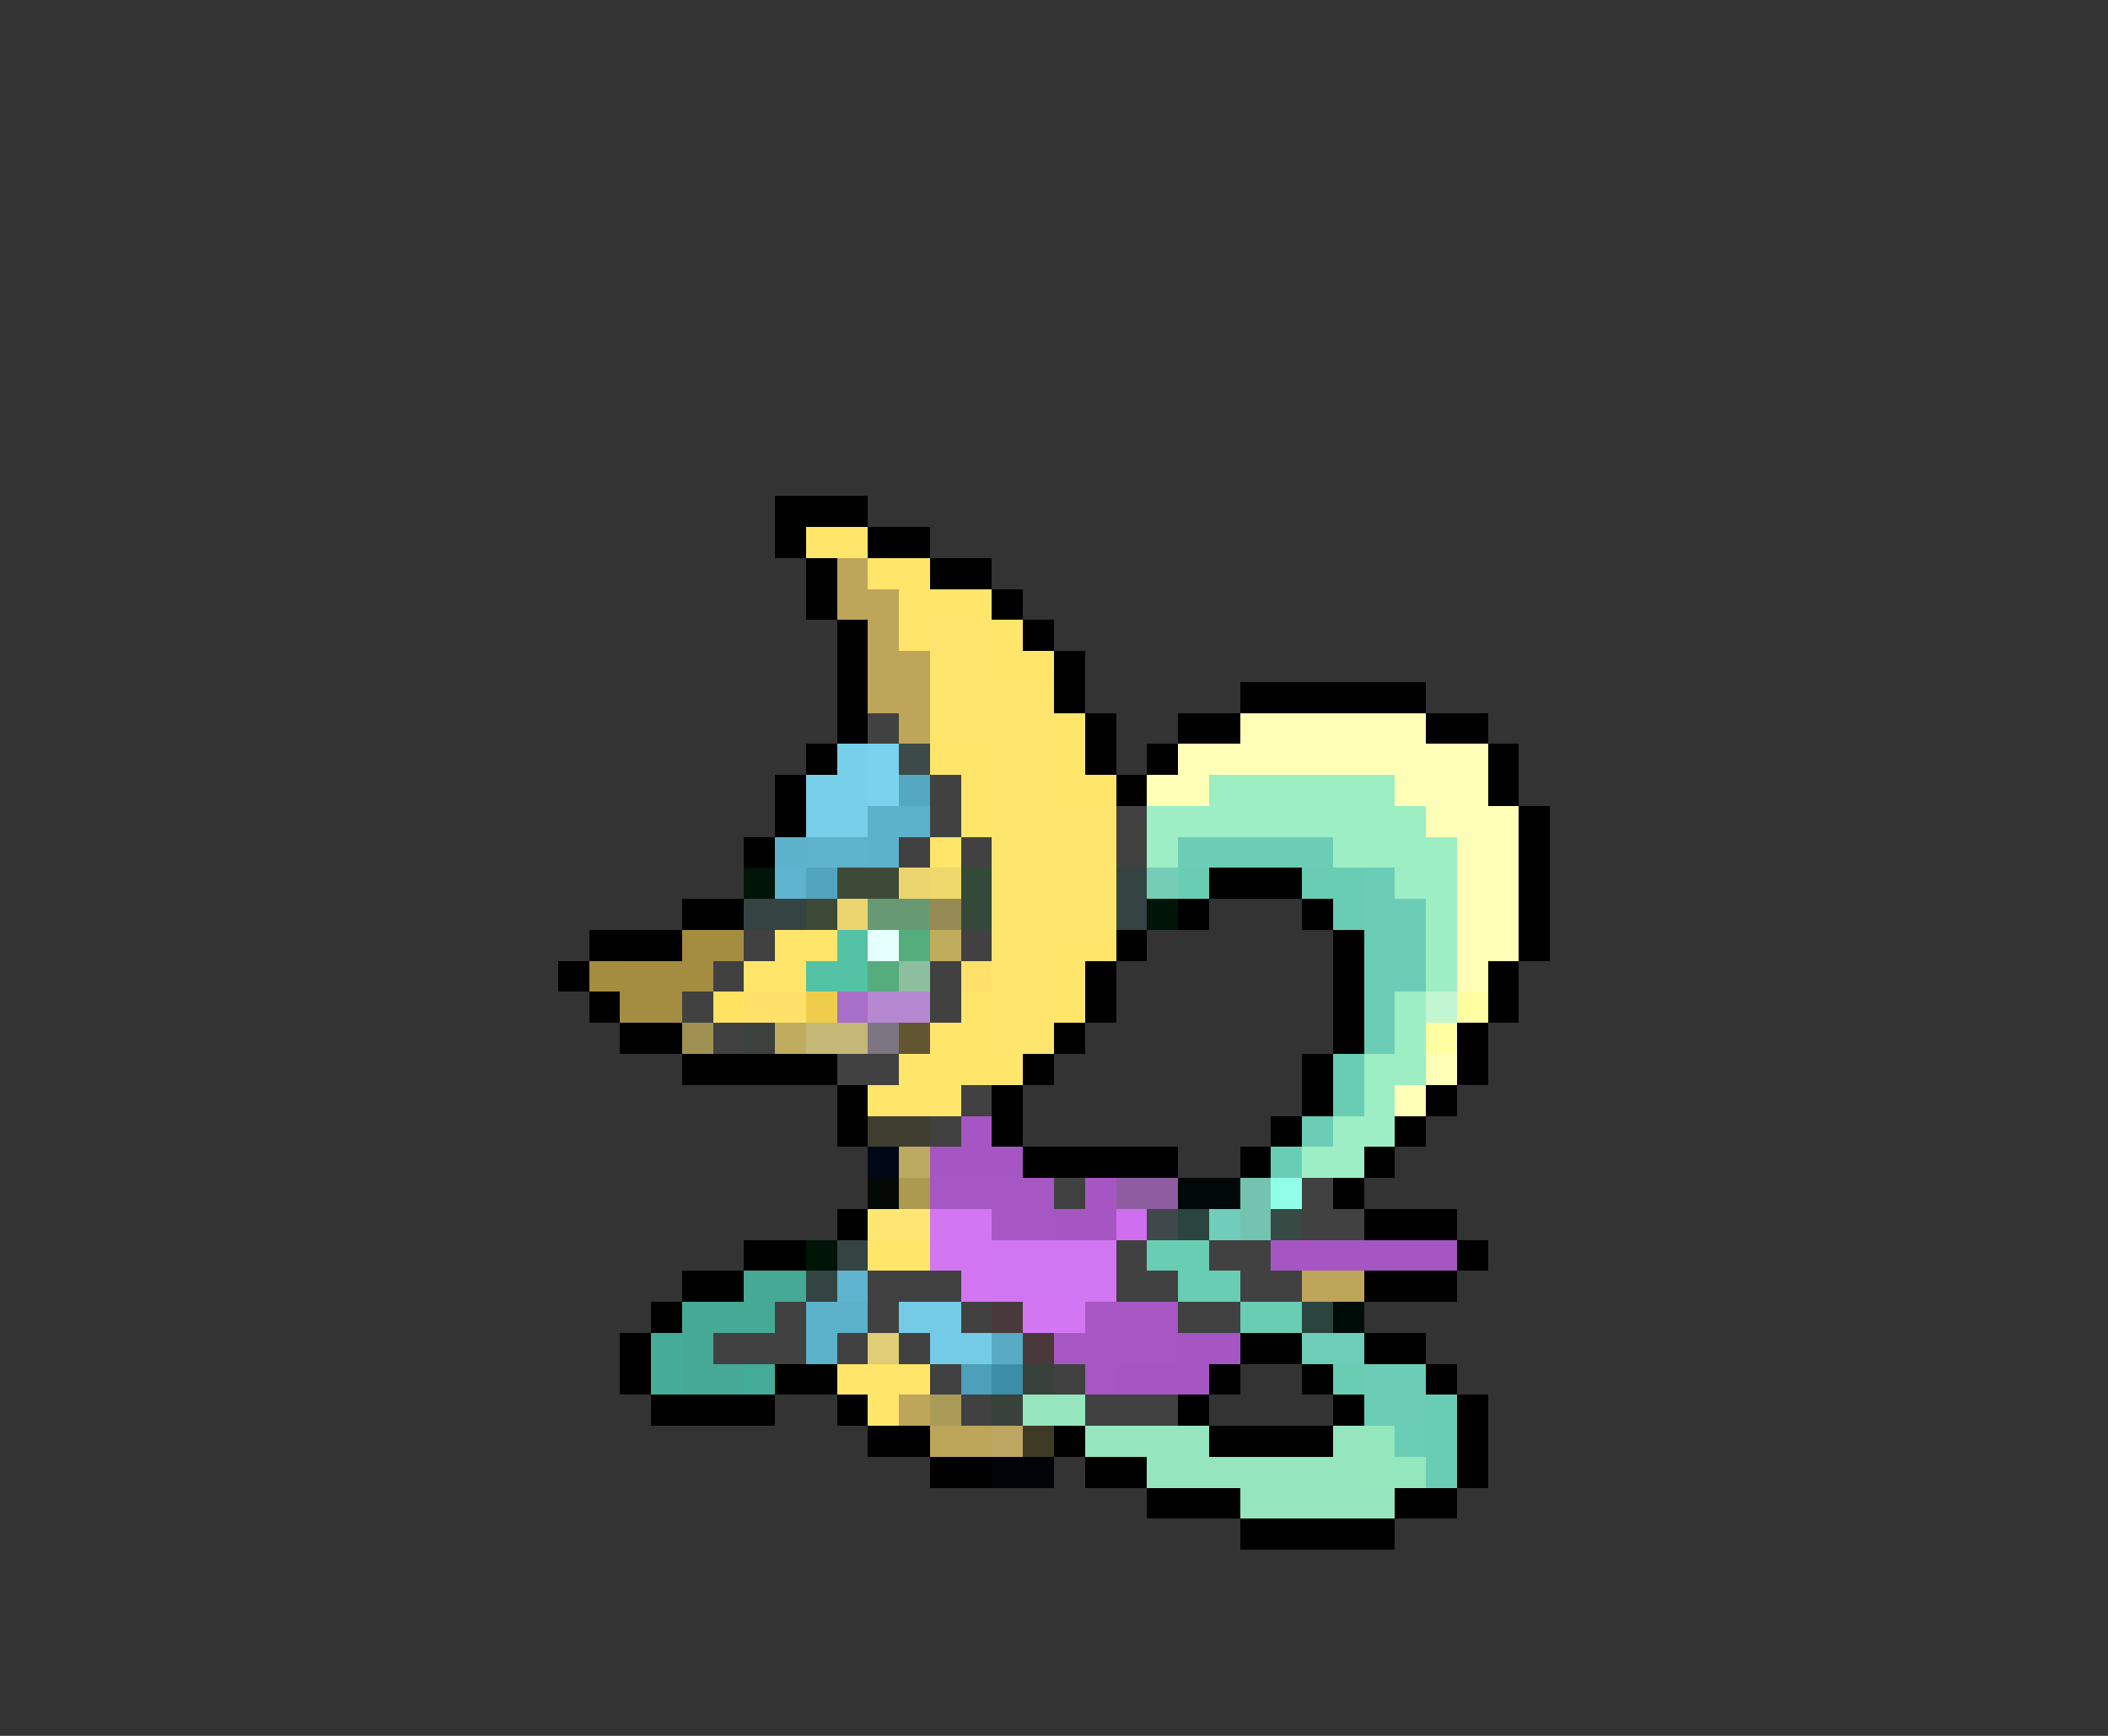 <svg xmlns="http://www.w3.org/2000/svg" viewBox="0 -0.5 68 56" shape-rendering="crispEdges">
<rect x="0" y="-0.5" width="68" height="56" fill="#333333" stroke="none"/>
<path stroke="#000000" d="M25 16h3M25 17h1M28 17h2M26 18h1M30 18h2M26 19h1M32 19h1M27 20h1M33 20h1M27 21h1M34 21h1M27 22h1M34 22h1M40 22h6M27 23h1M35 23h1M38 23h2M46 23h2M26 24h1M35 24h1M37 24h1M48 24h1M25 25h1M36 25h1M48 25h1M25 26h1M49 26h1M24 27h1M49 27h1M39 28h3M49 28h1M22 29h2M38 29h1M42 29h1M49 29h1M19 30h3M36 30h1M43 30h1M49 30h1M18 31h1M35 31h1M43 31h1M48 31h1M19 32h1M35 32h1M43 32h1M48 32h1M20 33h2M34 33h1M43 33h1M47 33h1M22 34h5M33 34h1M42 34h1M47 34h1M27 35h1M32 35h1M42 35h1M46 35h1M27 36h1M32 36h1M41 36h1M45 36h1M33 37h5M40 37h1M44 37h1M43 38h1M27 39h1M44 39h3M24 40h2M47 40h1M22 41h2M44 41h3M21 42h1M20 43h1M40 43h2M44 43h2M20 44h1M25 44h2M39 44h1M42 44h1M46 44h1M21 45h4M27 45h1M38 45h1M43 45h1M47 45h1M28 46h2M34 46h1M39 46h4M47 46h1M30 47h2M35 47h2M47 47h1M37 48h3M45 48h2M40 49h5" />
<path stroke="#ffe56a" d="M26 17h2M28 18h2M29 19h3M29 20h1M32 20h1M32 21h2M34 23h1M30 24h2M34 24h1M31 25h1M34 25h2M31 26h1M30 27h1M25 30h2M34 30h2M24 31h2M34 31h1M31 32h1M34 32h1M30 33h2M29 34h4M28 35h3M27 44h3M28 45h1" />
<path stroke="#bda55a" d="M27 18h1M27 19h2M28 20h1M28 21h2M28 22h2M29 23h1M42 41h2M29 45h1M30 46h2" />
<path stroke="#fee56d" d="M30 20h2M30 21h2M30 22h4M30 23h4M32 24h2M32 25h2M32 26h4M32 27h4M32 28h4M32 29h4M32 30h2M32 31h2M32 32h2M32 33h2" />
<path stroke="#404140" d="M28 23h1M30 25h1M30 26h1M36 26h1M29 27h1M31 27h1M36 27h1M24 30h1M31 30h1M23 31h1M30 31h1M22 32h1M30 32h1M23 33h1M27 34h2M31 35h1M30 36h1M34 38h1M42 38h1M42 39h2M36 40h1M39 40h2M28 41h3M36 41h2M40 41h2M25 42h1M28 42h1M31 42h1M38 42h2M23 43h3M27 43h1M29 43h1M30 44h1M34 44h1M31 45h1M35 45h3" />
<path stroke="#ffffb8" d="M40 23h6M38 24h10M37 25h2M45 25h3M46 26h3M47 27h2M47 28h2M47 29h2M47 30h2M47 31h1M46 34h1M45 35h1" />
<path stroke="#77cfea" d="M27 24h1M26 25h2" />
<path stroke="#7ad2ee" d="M28 24h1M28 25h1" />
<path stroke="#3c4a48" d="M29 24h1" />
<path stroke="#54a8c2" d="M29 25h1" />
<path stroke="#9deec3" d="M39 25h6M44 26h2M44 27h3M46 28h1M46 29h1M46 30h1M46 31h1M44 34h2M44 35h1" />
<path stroke="#76cee9" d="M26 26h2" />
<path stroke="#5cb1cb" d="M28 26h2M25 27h1M28 27h1M26 42h2M26 43h1" />
<path stroke="#9deec5" d="M37 26h7M37 27h1M43 27h1M45 28h1M45 32h1M45 33h1M43 36h2M42 37h2" />
<path stroke="#5db2cc" d="M26 27h2" />
<path stroke="#6bcdb6" d="M38 27h5M44 28h1M44 29h2M44 30h2M44 31h2M44 32h1M44 33h1M42 36h1M44 44h2M44 45h2" />
<path stroke="#001408" d="M24 28h1M37 29h1M26 40h1" />
<path stroke="#5fb4cf" d="M25 28h1M27 41h1" />
<path stroke="#51a5bf" d="M26 28h1" />
<path stroke="#3e4a38" d="M27 28h2M26 29h1" />
<path stroke="#ebd56f" d="M29 28h1M27 29h1" />
<path stroke="#efd86b" d="M30 28h1" />
<path stroke="#344a38" d="M31 28h1M31 29h1" />
<path stroke="#344442" d="M36 28h1M24 29h2M36 29h1M27 40h1M26 41h1" />
<path stroke="#75cdb6" d="M37 28h1" />
<path stroke="#69cdb4" d="M38 28h1M42 28h2M43 29h1M43 34h1M43 35h1M41 37h1M37 40h2M38 41h2M40 42h2M43 44h1M46 45h1M46 46h1M46 47h1" />
<path stroke="#679973" d="M28 29h2" />
<path stroke="#968a54" d="M30 29h1" />
<path stroke="#a48c41" d="M22 30h2M20 31h3M20 32h2" />
<path stroke="#54c2a4" d="M27 30h1M26 31h2" />
<path stroke="#e6ffff" d="M28 30h1" />
<path stroke="#55ac7d" d="M29 30h1M28 31h1" />
<path stroke="#bfac5d" d="M30 30h1" />
<path stroke="#a48d41" d="M19 31h1" />
<path stroke="#8dbf9e" d="M29 31h1" />
<path stroke="#ffe16a" d="M31 31h1M24 32h2" />
<path stroke="#ffe262" d="M23 32h1" />
<path stroke="#eecd4a" d="M26 32h1" />
<path stroke="#a76fc9" d="M27 32h1" />
<path stroke="#b688d2" d="M28 32h2" />
<path stroke="#c2f6d2" d="M46 32h1" />
<path stroke="#ffffa2" d="M47 32h1M46 33h1" />
<path stroke="#a09152" d="M22 33h1" />
<path stroke="#3c413d" d="M24 33h1" />
<path stroke="#bfab5d" d="M25 33h1" />
<path stroke="#c5b775" d="M26 33h2" />
<path stroke="#7d7581" d="M28 33h1" />
<path stroke="#625531" d="M29 33h1" />
<path stroke="#3f3e31" d="M28 36h2" />
<path stroke="#a656c2" d="M31 36h1M30 37h3M35 38h1M34 39h2M41 40h6M38 43h2M36 44h3" />
<path stroke="#000818" d="M28 37h1" />
<path stroke="#bdaa62" d="M29 37h1" />
<path stroke="#040805" d="M28 38h1" />
<path stroke="#ac9b4f" d="M29 38h1" />
<path stroke="#a757c3" d="M30 38h4M32 39h2M35 42h3M34 43h4M35 44h1" />
<path stroke="#8e5ca0" d="M36 38h2" />
<path stroke="#000808" d="M38 38h2" />
<path stroke="#74c2b0" d="M40 38h1M40 39h1" />
<path stroke="#91ffe7" d="M41 38h1" />
<path stroke="#ffe673" d="M28 39h2" />
<path stroke="#d277f1" d="M30 39h2M30 40h2M31 41h1M33 42h2" />
<path stroke="#cf6ff0" d="M36 39h1" />
<path stroke="#3f484a" d="M37 39h1" />
<path stroke="#2b443e" d="M38 39h1" />
<path stroke="#71cdbb" d="M39 39h1" />
<path stroke="#384a44" d="M41 39h1" />
<path stroke="#ffe66a" d="M28 40h2" />
<path stroke="#d176f1" d="M32 40h4M32 41h4" />
<path stroke="#46a995" d="M24 41h2M22 42h3M22 43h1M22 44h2" />
<path stroke="#74cbe6" d="M29 42h2M30 43h2" />
<path stroke="#4a393b" d="M32 42h1M33 43h1" />
<path stroke="#2c443e" d="M42 42h1" />
<path stroke="#000c08" d="M43 42h1" />
<path stroke="#44ac99" d="M21 43h1M21 44h1M24 44h1" />
<path stroke="#e0cd75" d="M28 43h1" />
<path stroke="#57abc5" d="M32 43h1" />
<path stroke="#6dcdb8" d="M42 43h2" />
<path stroke="#4ca0b9" d="M31 44h1" />
<path stroke="#3c8da7" d="M32 44h1" />
<path stroke="#38413a" d="M33 44h1M32 45h1" />
<path stroke="#aa9c58" d="M30 45h1" />
<path stroke="#95e6be" d="M33 45h2M35 46h4M43 46h1M37 47h7M40 48h5" />
<path stroke="#bda562" d="M32 46h1" />
<path stroke="#3f3a26" d="M33 46h1" />
<path stroke="#94e6bd" d="M44 46h1M44 47h2" />
<path stroke="#6acdb5" d="M45 46h1" />
<path stroke="#000408" d="M32 47h2" />
</svg>
